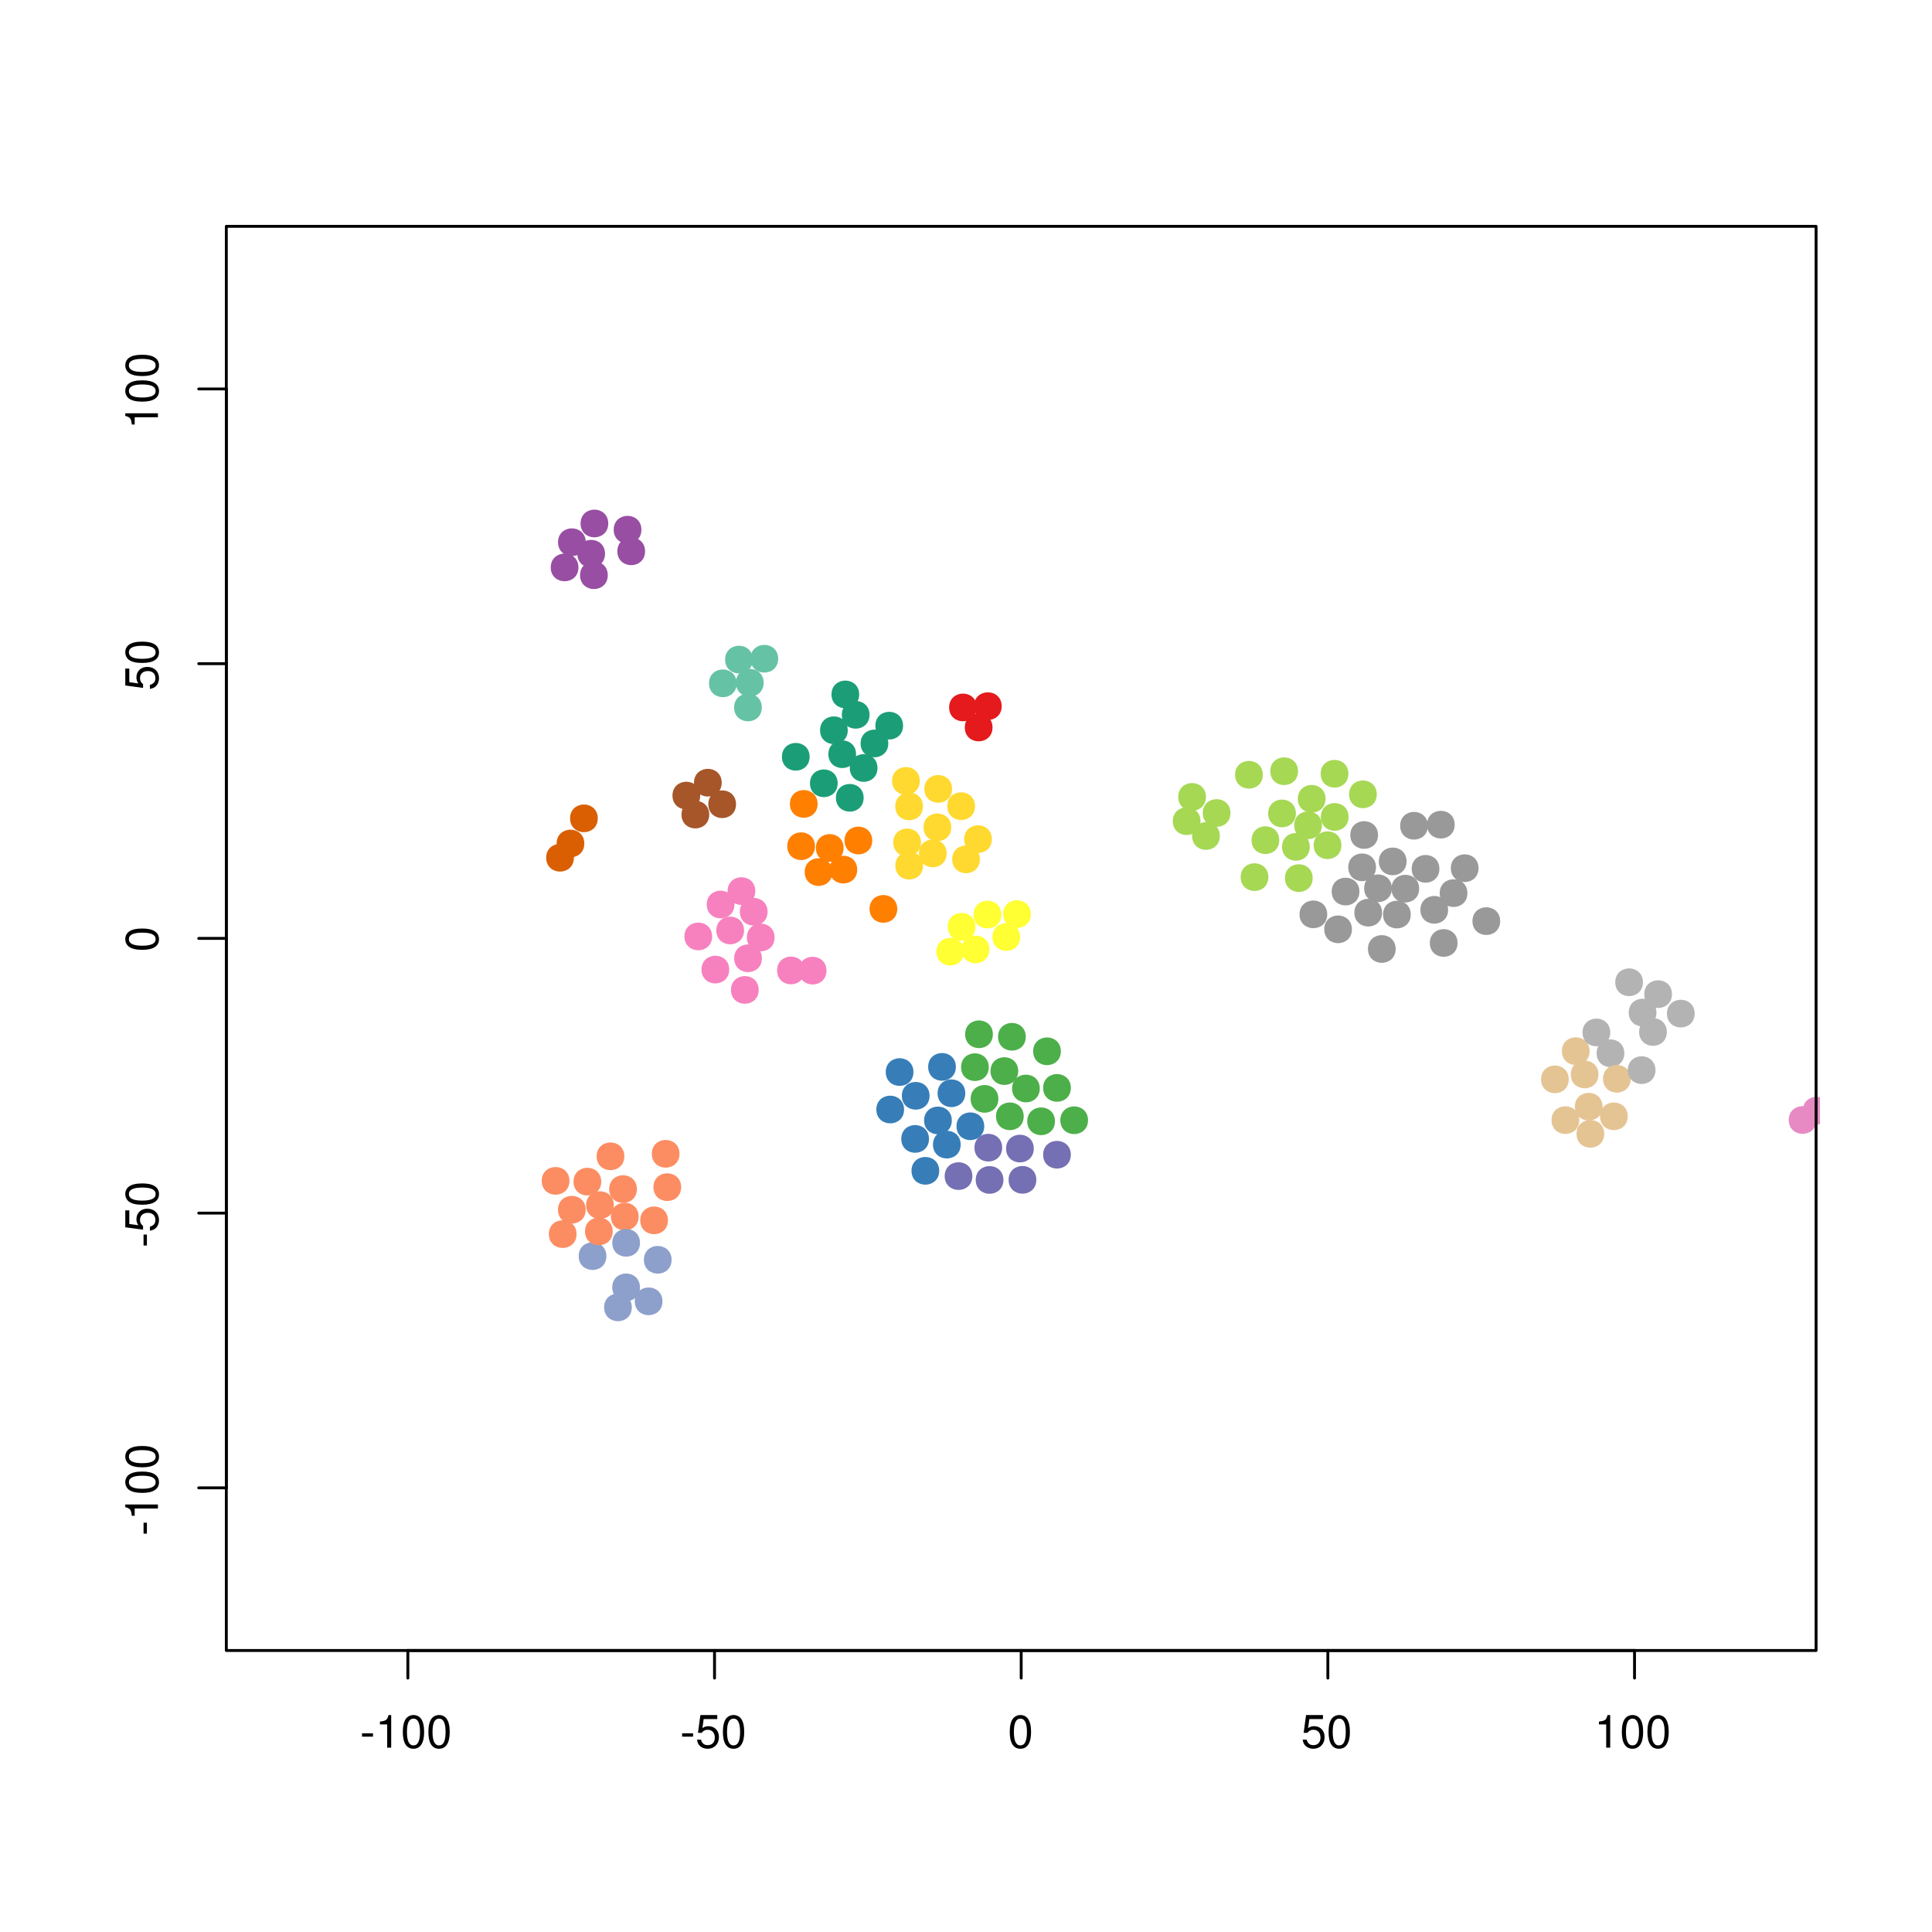 <?xml version="1.0" encoding="UTF-8"?>
<svg xmlns="http://www.w3.org/2000/svg" xmlns:xlink="http://www.w3.org/1999/xlink" width="504pt" height="504pt" viewBox="0 0 504 504" version="1.1">
<defs>
<g>
<symbol overflow="visible" id="glyph0-0">
<path style="stroke:none;" d=""/>
</symbol>
<symbol overflow="visible" id="glyph0-1">
<path style="stroke:none;" d="M 3.406 -3.75 L 0.547 -3.75 L 0.547 -2.875 L 3.406 -2.875 L 3.406 -3.75 Z M 3.406 -3.75 "/>
</symbol>
<symbol overflow="visible" id="glyph0-2">
<path style="stroke:none;" d="M 3.109 -6.062 L 3.109 0 L 4.156 0 L 4.156 -8.516 L 3.469 -8.516 C 3.094 -7.203 2.859 -7.016 1.219 -6.812 L 1.219 -6.062 L 3.109 -6.062 Z M 3.109 -6.062 "/>
</symbol>
<symbol overflow="visible" id="glyph0-3">
<path style="stroke:none;" d="M 3.297 -8.516 C 2.516 -8.516 1.781 -8.156 1.344 -7.578 C 0.797 -6.828 0.516 -5.688 0.516 -4.109 C 0.516 -1.25 1.469 0.281 3.297 0.281 C 5.094 0.281 6.078 -1.25 6.078 -4.047 C 6.078 -5.703 5.812 -6.797 5.25 -7.578 C 4.812 -8.172 4.109 -8.516 3.297 -8.516 Z M 3.297 -7.578 C 4.438 -7.578 5 -6.422 5 -4.141 C 5 -1.734 4.453 -0.594 3.281 -0.594 C 2.156 -0.594 1.594 -1.781 1.594 -4.109 C 1.594 -6.438 2.156 -7.578 3.297 -7.578 Z M 3.297 -7.578 "/>
</symbol>
<symbol overflow="visible" id="glyph0-4">
<path style="stroke:none;" d="M 5.719 -8.516 L 1.312 -8.516 L 0.688 -3.875 L 1.656 -3.875 C 2.141 -4.469 2.562 -4.672 3.219 -4.672 C 4.359 -4.672 5.078 -3.891 5.078 -2.625 C 5.078 -1.406 4.375 -0.656 3.219 -0.656 C 2.297 -0.656 1.734 -1.125 1.469 -2.094 L 0.422 -2.094 C 0.562 -1.391 0.688 -1.062 0.938 -0.75 C 1.422 -0.094 2.281 0.281 3.234 0.281 C 4.953 0.281 6.156 -0.969 6.156 -2.766 C 6.156 -4.453 5.047 -5.609 3.406 -5.609 C 2.812 -5.609 2.328 -5.453 1.844 -5.094 L 2.172 -7.469 L 5.719 -7.469 L 5.719 -8.516 Z M 5.719 -8.516 "/>
</symbol>
<symbol overflow="visible" id="glyph1-0">
<path style="stroke:none;" d=""/>
</symbol>
<symbol overflow="visible" id="glyph1-1">
<path style="stroke:none;" d="M -3.75 -3.406 L -3.75 -0.547 L -2.875 -0.547 L -2.875 -3.406 L -3.75 -3.406 Z M -3.75 -3.406 "/>
</symbol>
<symbol overflow="visible" id="glyph1-2">
<path style="stroke:none;" d="M -6.062 -3.109 L 0 -3.109 L 0 -4.156 L -8.516 -4.156 L -8.516 -3.469 C -7.203 -3.094 -7.016 -2.859 -6.812 -1.219 L -6.062 -1.219 L -6.062 -3.109 Z M -6.062 -3.109 "/>
</symbol>
<symbol overflow="visible" id="glyph1-3">
<path style="stroke:none;" d="M -8.516 -3.297 C -8.516 -2.516 -8.156 -1.781 -7.578 -1.344 C -6.828 -0.797 -5.688 -0.516 -4.109 -0.516 C -1.25 -0.516 0.281 -1.469 0.281 -3.297 C 0.281 -5.094 -1.25 -6.078 -4.047 -6.078 C -5.703 -6.078 -6.797 -5.812 -7.578 -5.25 C -8.172 -4.812 -8.516 -4.109 -8.516 -3.297 Z M -7.578 -3.297 C -7.578 -4.438 -6.422 -5 -4.141 -5 C -1.734 -5 -0.594 -4.453 -0.594 -3.281 C -0.594 -2.156 -1.781 -1.594 -4.109 -1.594 C -6.438 -1.594 -7.578 -2.156 -7.578 -3.297 Z M -7.578 -3.297 "/>
</symbol>
<symbol overflow="visible" id="glyph1-4">
<path style="stroke:none;" d="M -8.516 -5.719 L -8.516 -1.312 L -3.875 -0.688 L -3.875 -1.656 C -4.469 -2.141 -4.672 -2.562 -4.672 -3.219 C -4.672 -4.359 -3.891 -5.078 -2.625 -5.078 C -1.406 -5.078 -0.656 -4.375 -0.656 -3.219 C -0.656 -2.297 -1.125 -1.734 -2.094 -1.469 L -2.094 -0.422 C -1.391 -0.562 -1.062 -0.688 -0.75 -0.938 C -0.094 -1.422 0.281 -2.281 0.281 -3.234 C 0.281 -4.953 -0.969 -6.156 -2.766 -6.156 C -4.453 -6.156 -5.609 -5.047 -5.609 -3.406 C -5.609 -2.812 -5.453 -2.328 -5.094 -1.844 L -7.469 -2.172 L -7.469 -5.719 L -8.516 -5.719 Z M -8.516 -5.719 "/>
</symbol>
</g>
<clipPath id="clip1">
  <path d="M 59.039 59.039 L 474.758 59.039 L 474.758 431.559 L 59.039 431.559 Z M 59.039 59.039 "/>
</clipPath>
<clipPath id="clip2">
  <path d="M 0 0 L 505 0 L 505 505 L 0 505 Z M 0 0 "/>
</clipPath>
</defs>
<g id="surface0">
<rect x="0" y="0" width="504" height="504" style="fill:rgb(100%,100%,100%);fill-opacity:1;stroke:none;"/>
<g clip-path="url(#clip1)" clip-rule="nonzero">
<path style="fill-rule:nonzero;fill:rgb(59.608%,30.588%,63.922%);fill-opacity:1;stroke-width:0.75;stroke-linecap:round;stroke-linejoin:round;stroke:rgb(59.608%,30.588%,63.922%);stroke-opacity:1;stroke-miterlimit:10;" d="M 158.301 136.559 C 158.301 140.879 151.824 140.879 151.824 136.559 C 151.824 132.238 158.301 132.238 158.301 136.559 "/>
<path style="fill-rule:nonzero;fill:rgb(59.608%,30.588%,63.922%);fill-opacity:1;stroke-width:0.75;stroke-linecap:round;stroke-linejoin:round;stroke:rgb(59.608%,30.588%,63.922%);stroke-opacity:1;stroke-miterlimit:10;" d="M 166.949 138.184 C 166.949 142.504 160.469 142.504 160.469 138.184 C 160.469 133.863 166.949 133.863 166.949 138.184 "/>
<path style="fill-rule:nonzero;fill:rgb(59.608%,30.588%,63.922%);fill-opacity:1;stroke-width:0.75;stroke-linecap:round;stroke-linejoin:round;stroke:rgb(59.608%,30.588%,63.922%);stroke-opacity:1;stroke-miterlimit:10;" d="M 150.527 148.023 C 150.527 152.344 144.047 152.344 144.047 148.023 C 144.047 143.703 150.527 143.703 150.527 148.023 "/>
<path style="fill-rule:nonzero;fill:rgb(59.608%,30.588%,63.922%);fill-opacity:1;stroke-width:0.75;stroke-linecap:round;stroke-linejoin:round;stroke:rgb(59.608%,30.588%,63.922%);stroke-opacity:1;stroke-miterlimit:10;" d="M 158.176 150.055 C 158.176 154.375 151.695 154.375 151.695 150.055 C 151.695 145.734 158.176 145.734 158.176 150.055 "/>
<path style="fill-rule:nonzero;fill:rgb(59.608%,30.588%,63.922%);fill-opacity:1;stroke-width:0.75;stroke-linecap:round;stroke-linejoin:round;stroke:rgb(59.608%,30.588%,63.922%);stroke-opacity:1;stroke-miterlimit:10;" d="M 152.43 141.449 C 152.43 145.77 145.949 145.77 145.949 141.449 C 145.949 137.129 152.43 137.129 152.43 141.449 "/>
<path style="fill-rule:nonzero;fill:rgb(59.608%,30.588%,63.922%);fill-opacity:1;stroke-width:0.75;stroke-linecap:round;stroke-linejoin:round;stroke:rgb(59.608%,30.588%,63.922%);stroke-opacity:1;stroke-miterlimit:10;" d="M 157.457 144.449 C 157.457 148.77 150.977 148.77 150.977 144.449 C 150.977 140.129 157.457 140.129 157.457 144.449 "/>
<path style="fill-rule:nonzero;fill:rgb(59.608%,30.588%,63.922%);fill-opacity:1;stroke-width:0.75;stroke-linecap:round;stroke-linejoin:round;stroke:rgb(59.608%,30.588%,63.922%);stroke-opacity:1;stroke-miterlimit:10;" d="M 167.902 143.82 C 167.902 148.141 161.422 148.141 161.422 143.82 C 161.422 139.5 167.902 139.5 167.902 143.82 "/>
<path style="fill-rule:nonzero;fill:rgb(98.824%,55.294%,38.431%);fill-opacity:1;stroke-width:0.75;stroke-linecap:round;stroke-linejoin:round;stroke:rgb(98.824%,55.294%,38.431%);stroke-opacity:1;stroke-miterlimit:10;" d="M 156.465 308.254 C 156.465 312.574 149.984 312.574 149.984 308.254 C 149.984 303.934 156.465 303.934 156.465 308.254 "/>
<path style="fill-rule:nonzero;fill:rgb(98.824%,55.294%,38.431%);fill-opacity:1;stroke-width:0.75;stroke-linecap:round;stroke-linejoin:round;stroke:rgb(98.824%,55.294%,38.431%);stroke-opacity:1;stroke-miterlimit:10;" d="M 162.496 301.648 C 162.496 305.969 156.016 305.969 156.016 301.648 C 156.016 297.328 162.496 297.328 162.496 301.648 "/>
<path style="fill-rule:nonzero;fill:rgb(55.294%,62.745%,79.608%);fill-opacity:1;stroke-width:0.75;stroke-linecap:round;stroke-linejoin:round;stroke:rgb(55.294%,62.745%,79.608%);stroke-opacity:1;stroke-miterlimit:10;" d="M 157.816 327.688 C 157.816 332.008 151.336 332.008 151.336 327.688 C 151.336 323.367 157.816 323.367 157.816 327.688 "/>
<path style="fill-rule:nonzero;fill:rgb(98.824%,55.294%,38.431%);fill-opacity:1;stroke-width:0.75;stroke-linecap:round;stroke-linejoin:round;stroke:rgb(98.824%,55.294%,38.431%);stroke-opacity:1;stroke-miterlimit:10;" d="M 159.754 314.387 C 159.754 318.707 153.273 318.707 153.273 314.387 C 153.273 310.066 159.754 310.066 159.754 314.387 "/>
<path style="fill-rule:nonzero;fill:rgb(98.824%,55.294%,38.431%);fill-opacity:1;stroke-width:0.75;stroke-linecap:round;stroke-linejoin:round;stroke:rgb(98.824%,55.294%,38.431%);stroke-opacity:1;stroke-miterlimit:10;" d="M 165.773 310.199 C 165.773 314.516 159.293 314.516 159.293 310.199 C 159.293 305.879 165.773 305.879 165.773 310.199 "/>
<path style="fill-rule:nonzero;fill:rgb(55.294%,62.745%,79.608%);fill-opacity:1;stroke-width:0.75;stroke-linecap:round;stroke-linejoin:round;stroke:rgb(55.294%,62.745%,79.608%);stroke-opacity:1;stroke-miterlimit:10;" d="M 172.441 339.477 C 172.441 343.797 165.961 343.797 165.961 339.477 C 165.961 335.156 172.441 335.156 172.441 339.477 "/>
<path style="fill-rule:nonzero;fill:rgb(98.824%,55.294%,38.431%);fill-opacity:1;stroke-width:0.75;stroke-linecap:round;stroke-linejoin:round;stroke:rgb(98.824%,55.294%,38.431%);stroke-opacity:1;stroke-miterlimit:10;" d="M 177.312 309.691 C 177.312 314.012 170.832 314.012 170.832 309.691 C 170.832 305.371 177.312 305.371 177.312 309.691 "/>
<path style="fill-rule:nonzero;fill:rgb(98.824%,55.294%,38.431%);fill-opacity:1;stroke-width:0.75;stroke-linecap:round;stroke-linejoin:round;stroke:rgb(98.824%,55.294%,38.431%);stroke-opacity:1;stroke-miterlimit:10;" d="M 150.031 321.941 C 150.031 326.262 143.551 326.262 143.551 321.941 C 143.551 317.621 150.031 317.621 150.031 321.941 "/>
<path style="fill-rule:nonzero;fill:rgb(55.294%,62.745%,79.608%);fill-opacity:1;stroke-width:0.75;stroke-linecap:round;stroke-linejoin:round;stroke:rgb(55.294%,62.745%,79.608%);stroke-opacity:1;stroke-miterlimit:10;" d="M 166.57 335.832 C 166.57 340.152 160.09 340.152 160.09 335.832 C 160.09 331.512 166.57 331.512 166.57 335.832 "/>
<path style="fill-rule:nonzero;fill:rgb(98.824%,55.294%,38.431%);fill-opacity:1;stroke-width:0.75;stroke-linecap:round;stroke-linejoin:round;stroke:rgb(98.824%,55.294%,38.431%);stroke-opacity:1;stroke-miterlimit:10;" d="M 166.223 317.367 C 166.223 321.688 159.742 321.688 159.742 317.367 C 159.742 313.047 166.223 313.047 166.223 317.367 "/>
<path style="fill-rule:nonzero;fill:rgb(55.294%,62.745%,79.608%);fill-opacity:1;stroke-width:0.75;stroke-linecap:round;stroke-linejoin:round;stroke:rgb(55.294%,62.745%,79.608%);stroke-opacity:1;stroke-miterlimit:10;" d="M 174.828 328.645 C 174.828 332.965 168.348 332.965 168.348 328.645 C 168.348 324.324 174.828 324.324 174.828 328.645 "/>
<path style="fill-rule:nonzero;fill:rgb(98.824%,55.294%,38.431%);fill-opacity:1;stroke-width:0.75;stroke-linecap:round;stroke-linejoin:round;stroke:rgb(98.824%,55.294%,38.431%);stroke-opacity:1;stroke-miterlimit:10;" d="M 159.461 321.23 C 159.461 325.551 152.984 325.551 152.984 321.23 C 152.984 316.91 159.461 316.91 159.461 321.23 "/>
<path style="fill-rule:nonzero;fill:rgb(98.824%,55.294%,38.431%);fill-opacity:1;stroke-width:0.75;stroke-linecap:round;stroke-linejoin:round;stroke:rgb(98.824%,55.294%,38.431%);stroke-opacity:1;stroke-miterlimit:10;" d="M 152.414 315.582 C 152.414 319.902 145.934 319.902 145.934 315.582 C 145.934 311.262 152.414 311.262 152.414 315.582 "/>
<path style="fill-rule:nonzero;fill:rgb(98.824%,55.294%,38.431%);fill-opacity:1;stroke-width:0.75;stroke-linecap:round;stroke-linejoin:round;stroke:rgb(98.824%,55.294%,38.431%);stroke-opacity:1;stroke-miterlimit:10;" d="M 148.176 308.051 C 148.176 312.371 141.695 312.371 141.695 308.051 C 141.695 303.734 148.176 303.734 148.176 308.051 "/>
<path style="fill-rule:nonzero;fill:rgb(98.824%,55.294%,38.431%);fill-opacity:1;stroke-width:0.75;stroke-linecap:round;stroke-linejoin:round;stroke:rgb(98.824%,55.294%,38.431%);stroke-opacity:1;stroke-miterlimit:10;" d="M 176.891 300.992 C 176.891 305.312 170.414 305.312 170.414 300.992 C 170.414 296.672 176.891 296.672 176.891 300.992 "/>
<path style="fill-rule:nonzero;fill:rgb(98.824%,55.294%,38.431%);fill-opacity:1;stroke-width:0.75;stroke-linecap:round;stroke-linejoin:round;stroke:rgb(98.824%,55.294%,38.431%);stroke-opacity:1;stroke-miterlimit:10;" d="M 173.871 318.352 C 173.871 322.672 167.391 322.672 167.391 318.352 C 167.391 314.031 173.871 314.031 173.871 318.352 "/>
<path style="fill-rule:nonzero;fill:rgb(55.294%,62.745%,79.608%);fill-opacity:1;stroke-width:0.75;stroke-linecap:round;stroke-linejoin:round;stroke:rgb(55.294%,62.745%,79.608%);stroke-opacity:1;stroke-miterlimit:10;" d="M 164.445 341.051 C 164.445 345.371 157.965 345.371 157.965 341.051 C 157.965 336.73 164.445 336.73 164.445 341.051 "/>
<path style="fill-rule:nonzero;fill:rgb(100%,49.804%,0%);fill-opacity:1;stroke-width:0.75;stroke-linecap:round;stroke-linejoin:round;stroke:rgb(100%,49.804%,0%);stroke-opacity:1;stroke-miterlimit:10;" d="M 233.691 237.105 C 233.691 241.426 227.211 241.426 227.211 237.105 C 227.211 232.785 233.691 232.785 233.691 237.105 "/>
<path style="fill-rule:nonzero;fill:rgb(55.294%,62.745%,79.608%);fill-opacity:1;stroke-width:0.75;stroke-linecap:round;stroke-linejoin:round;stroke:rgb(55.294%,62.745%,79.608%);stroke-opacity:1;stroke-miterlimit:10;" d="M 166.582 324.211 C 166.582 328.531 160.102 328.531 160.102 324.211 C 160.102 319.891 166.582 319.891 166.582 324.211 "/>
<path style="fill-rule:nonzero;fill:rgb(85.098%,37.255%,0.784%);fill-opacity:1;stroke-width:0.75;stroke-linecap:round;stroke-linejoin:round;stroke:rgb(85.098%,37.255%,0.784%);stroke-opacity:1;stroke-miterlimit:10;" d="M 152.055 220.051 C 152.055 224.371 145.574 224.371 145.574 220.051 C 145.574 215.73 152.055 215.73 152.055 220.051 "/>
<path style="fill-rule:nonzero;fill:rgb(85.098%,37.255%,0.784%);fill-opacity:1;stroke-width:0.75;stroke-linecap:round;stroke-linejoin:round;stroke:rgb(85.098%,37.255%,0.784%);stroke-opacity:1;stroke-miterlimit:10;" d="M 149.336 223.758 C 149.336 228.078 142.855 228.078 142.855 223.758 C 142.855 219.438 149.336 219.438 149.336 223.758 "/>
<path style="fill-rule:nonzero;fill:rgb(65.098%,33.725%,15.686%);fill-opacity:1;stroke-width:0.75;stroke-linecap:round;stroke-linejoin:round;stroke:rgb(65.098%,33.725%,15.686%);stroke-opacity:1;stroke-miterlimit:10;" d="M 191.633 209.801 C 191.633 214.121 185.152 214.121 185.152 209.801 C 185.152 205.48 191.633 205.48 191.633 209.801 "/>
<path style="fill-rule:nonzero;fill:rgb(65.098%,33.725%,15.686%);fill-opacity:1;stroke-width:0.75;stroke-linecap:round;stroke-linejoin:round;stroke:rgb(65.098%,33.725%,15.686%);stroke-opacity:1;stroke-miterlimit:10;" d="M 182.281 207.543 C 182.281 211.863 175.801 211.863 175.801 207.543 C 175.801 203.223 182.281 203.223 182.281 207.543 "/>
<path style="fill-rule:nonzero;fill:rgb(96.863%,50.588%,74.902%);fill-opacity:1;stroke-width:0.75;stroke-linecap:round;stroke-linejoin:round;stroke:rgb(96.863%,50.588%,74.902%);stroke-opacity:1;stroke-miterlimit:10;" d="M 198.383 249.984 C 198.383 254.305 191.902 254.305 191.902 249.984 C 191.902 245.664 198.383 245.664 198.383 249.984 "/>
<path style="fill-rule:nonzero;fill:rgb(89.412%,10.196%,10.98%);fill-opacity:1;stroke-width:0.75;stroke-linecap:round;stroke-linejoin:round;stroke:rgb(89.412%,10.196%,10.98%);stroke-opacity:1;stroke-miterlimit:10;" d="M 258.543 189.777 C 258.543 194.098 252.062 194.098 252.062 189.777 C 252.062 185.457 258.543 185.457 258.543 189.777 "/>
<path style="fill-rule:nonzero;fill:rgb(96.863%,50.588%,74.902%);fill-opacity:1;stroke-width:0.75;stroke-linecap:round;stroke-linejoin:round;stroke:rgb(96.863%,50.588%,74.902%);stroke-opacity:1;stroke-miterlimit:10;" d="M 189.852 252.938 C 189.852 257.258 183.371 257.258 183.371 252.938 C 183.371 248.617 189.852 248.617 189.852 252.938 "/>
<path style="fill-rule:nonzero;fill:rgb(96.863%,50.588%,74.902%);fill-opacity:1;stroke-width:0.75;stroke-linecap:round;stroke-linejoin:round;stroke:rgb(96.863%,50.588%,74.902%);stroke-opacity:1;stroke-miterlimit:10;" d="M 199.859 237.852 C 199.859 242.172 193.379 242.172 193.379 237.852 C 193.379 233.531 199.859 233.531 199.859 237.852 "/>
<path style="fill-rule:nonzero;fill:rgb(96.863%,50.588%,74.902%);fill-opacity:1;stroke-width:0.75;stroke-linecap:round;stroke-linejoin:round;stroke:rgb(96.863%,50.588%,74.902%);stroke-opacity:1;stroke-miterlimit:10;" d="M 215.227 253.207 C 215.227 257.527 208.746 257.527 208.746 253.207 C 208.746 248.887 215.227 248.887 215.227 253.207 "/>
<path style="fill-rule:nonzero;fill:rgb(96.863%,50.588%,74.902%);fill-opacity:1;stroke-width:0.75;stroke-linecap:round;stroke-linejoin:round;stroke:rgb(96.863%,50.588%,74.902%);stroke-opacity:1;stroke-miterlimit:10;" d="M 197.543 258.238 C 197.543 262.559 191.062 262.559 191.062 258.238 C 191.062 253.922 197.543 253.922 197.543 258.238 "/>
<path style="fill-rule:nonzero;fill:rgb(96.863%,50.588%,74.902%);fill-opacity:1;stroke-width:0.75;stroke-linecap:round;stroke-linejoin:round;stroke:rgb(96.863%,50.588%,74.902%);stroke-opacity:1;stroke-miterlimit:10;" d="M 196.66 232.457 C 196.66 236.777 190.18 236.777 190.18 232.457 C 190.18 228.137 196.66 228.137 196.66 232.457 "/>
<path style="fill-rule:nonzero;fill:rgb(96.863%,50.588%,74.902%);fill-opacity:1;stroke-width:0.75;stroke-linecap:round;stroke-linejoin:round;stroke:rgb(96.863%,50.588%,74.902%);stroke-opacity:1;stroke-miterlimit:10;" d="M 185.398 244.285 C 185.398 248.605 178.918 248.605 178.918 244.285 C 178.918 239.965 185.398 239.965 185.398 244.285 "/>
<path style="fill-rule:nonzero;fill:rgb(65.098%,33.725%,15.686%);fill-opacity:1;stroke-width:0.75;stroke-linecap:round;stroke-linejoin:round;stroke:rgb(65.098%,33.725%,15.686%);stroke-opacity:1;stroke-miterlimit:10;" d="M 184.637 212.496 C 184.637 216.816 178.156 216.816 178.156 212.496 C 178.156 208.176 184.637 208.176 184.637 212.496 "/>
<path style="fill-rule:nonzero;fill:rgb(89.412%,10.196%,10.98%);fill-opacity:1;stroke-width:0.75;stroke-linecap:round;stroke-linejoin:round;stroke:rgb(89.412%,10.196%,10.98%);stroke-opacity:1;stroke-miterlimit:10;" d="M 254.449 184.551 C 254.449 188.871 247.973 188.871 247.973 184.551 C 247.973 180.23 254.449 180.23 254.449 184.551 "/>
<path style="fill-rule:nonzero;fill:rgb(10.588%,61.961%,46.667%);fill-opacity:1;stroke-width:0.75;stroke-linecap:round;stroke-linejoin:round;stroke:rgb(10.588%,61.961%,46.667%);stroke-opacity:1;stroke-miterlimit:10;" d="M 210.832 197.422 C 210.832 201.742 204.352 201.742 204.352 197.422 C 204.352 193.102 210.832 193.102 210.832 197.422 "/>
<path style="fill-rule:nonzero;fill:rgb(65.098%,33.725%,15.686%);fill-opacity:1;stroke-width:0.75;stroke-linecap:round;stroke-linejoin:round;stroke:rgb(65.098%,33.725%,15.686%);stroke-opacity:1;stroke-miterlimit:10;" d="M 187.898 204.18 C 187.898 208.5 181.418 208.5 181.418 204.18 C 181.418 199.859 187.898 199.859 187.898 204.18 "/>
<path style="fill-rule:nonzero;fill:rgb(96.863%,50.588%,74.902%);fill-opacity:1;stroke-width:0.75;stroke-linecap:round;stroke-linejoin:round;stroke:rgb(96.863%,50.588%,74.902%);stroke-opacity:1;stroke-miterlimit:10;" d="M 201.688 244.559 C 201.688 248.879 195.211 248.879 195.211 244.559 C 195.211 240.238 201.688 240.238 201.688 244.559 "/>
<path style="fill-rule:nonzero;fill:rgb(96.863%,50.588%,74.902%);fill-opacity:1;stroke-width:0.75;stroke-linecap:round;stroke-linejoin:round;stroke:rgb(96.863%,50.588%,74.902%);stroke-opacity:1;stroke-miterlimit:10;" d="M 193.723 242.73 C 193.723 247.051 187.242 247.051 187.242 242.73 C 187.242 238.41 193.723 238.41 193.723 242.73 "/>
<path style="fill-rule:nonzero;fill:rgb(89.412%,10.196%,10.98%);fill-opacity:1;stroke-width:0.75;stroke-linecap:round;stroke-linejoin:round;stroke:rgb(89.412%,10.196%,10.98%);stroke-opacity:1;stroke-miterlimit:10;" d="M 260.938 184.219 C 260.938 188.539 254.457 188.539 254.457 184.219 C 254.457 179.898 260.938 179.898 260.938 184.219 "/>
<path style="fill-rule:nonzero;fill:rgb(96.863%,50.588%,74.902%);fill-opacity:1;stroke-width:0.75;stroke-linecap:round;stroke-linejoin:round;stroke:rgb(96.863%,50.588%,74.902%);stroke-opacity:1;stroke-miterlimit:10;" d="M 209.574 253.16 C 209.574 257.48 203.094 257.48 203.094 253.16 C 203.094 248.84 209.574 248.84 209.574 253.16 "/>
<path style="fill-rule:nonzero;fill:rgb(96.863%,50.588%,74.902%);fill-opacity:1;stroke-width:0.75;stroke-linecap:round;stroke-linejoin:round;stroke:rgb(96.863%,50.588%,74.902%);stroke-opacity:1;stroke-miterlimit:10;" d="M 191.223 235.957 C 191.223 240.277 184.742 240.277 184.742 235.957 C 184.742 231.637 191.223 231.637 191.223 235.957 "/>
<path style="fill-rule:nonzero;fill:rgb(100%,49.804%,0%);fill-opacity:1;stroke-width:0.75;stroke-linecap:round;stroke-linejoin:round;stroke:rgb(100%,49.804%,0%);stroke-opacity:1;stroke-miterlimit:10;" d="M 227.164 219.262 C 227.164 223.582 220.684 223.582 220.684 219.262 C 220.684 214.941 227.164 214.941 227.164 219.262 "/>
<path style="fill-rule:nonzero;fill:rgb(100%,49.804%,0%);fill-opacity:1;stroke-width:0.75;stroke-linecap:round;stroke-linejoin:round;stroke:rgb(100%,49.804%,0%);stroke-opacity:1;stroke-miterlimit:10;" d="M 223.242 226.855 C 223.242 231.176 216.762 231.176 216.762 226.855 C 216.762 222.535 223.242 222.535 223.242 226.855 "/>
<path style="fill-rule:nonzero;fill:rgb(100%,49.804%,0%);fill-opacity:1;stroke-width:0.75;stroke-linecap:round;stroke-linejoin:round;stroke:rgb(100%,49.804%,0%);stroke-opacity:1;stroke-miterlimit:10;" d="M 212.914 209.715 C 212.914 214.035 206.434 214.035 206.434 209.715 C 206.434 205.395 212.914 205.395 212.914 209.715 "/>
<path style="fill-rule:nonzero;fill:rgb(10.588%,61.961%,46.667%);fill-opacity:1;stroke-width:0.75;stroke-linecap:round;stroke-linejoin:round;stroke:rgb(10.588%,61.961%,46.667%);stroke-opacity:1;stroke-miterlimit:10;" d="M 218.148 204.336 C 218.148 208.656 211.668 208.656 211.668 204.336 C 211.668 200.016 218.148 200.016 218.148 204.336 "/>
<path style="fill-rule:nonzero;fill:rgb(100%,49.804%,0%);fill-opacity:1;stroke-width:0.75;stroke-linecap:round;stroke-linejoin:round;stroke:rgb(100%,49.804%,0%);stroke-opacity:1;stroke-miterlimit:10;" d="M 216.773 227.496 C 216.773 231.816 210.293 231.816 210.293 227.496 C 210.293 223.176 216.773 223.176 216.773 227.496 "/>
<path style="fill-rule:nonzero;fill:rgb(100%,49.804%,0%);fill-opacity:1;stroke-width:0.75;stroke-linecap:round;stroke-linejoin:round;stroke:rgb(100%,49.804%,0%);stroke-opacity:1;stroke-miterlimit:10;" d="M 219.691 221.203 C 219.691 225.523 213.211 225.523 213.211 221.203 C 213.211 216.887 219.691 216.887 219.691 221.203 "/>
<path style="fill-rule:nonzero;fill:rgb(10.588%,61.961%,46.667%);fill-opacity:1;stroke-width:0.75;stroke-linecap:round;stroke-linejoin:round;stroke:rgb(10.588%,61.961%,46.667%);stroke-opacity:1;stroke-miterlimit:10;" d="M 224.922 208.125 C 224.922 212.441 218.441 212.441 218.441 208.125 C 218.441 203.805 224.922 203.805 224.922 208.125 "/>
<path style="fill-rule:nonzero;fill:rgb(100%,49.804%,0%);fill-opacity:1;stroke-width:0.75;stroke-linecap:round;stroke-linejoin:round;stroke:rgb(100%,49.804%,0%);stroke-opacity:1;stroke-miterlimit:10;" d="M 212.227 220.75 C 212.227 225.07 205.746 225.07 205.746 220.75 C 205.746 216.43 212.227 216.43 212.227 220.75 "/>
<path style="fill-rule:nonzero;fill:rgb(89.804%,76.863%,58.039%);fill-opacity:1;stroke-width:0.75;stroke-linecap:round;stroke-linejoin:round;stroke:rgb(89.804%,76.863%,58.039%);stroke-opacity:1;stroke-miterlimit:10;" d="M 416.617 280.289 C 416.617 284.609 410.141 284.609 410.141 280.289 C 410.141 275.969 416.617 275.969 416.617 280.289 "/>
<path style="fill-rule:nonzero;fill:rgb(70.196%,70.196%,70.196%);fill-opacity:1;stroke-width:0.75;stroke-linecap:round;stroke-linejoin:round;stroke:rgb(70.196%,70.196%,70.196%);stroke-opacity:1;stroke-miterlimit:10;" d="M 423.363 274.762 C 423.363 279.082 416.883 279.082 416.883 274.762 C 416.883 270.441 423.363 270.441 423.363 274.762 "/>
<path style="fill-rule:nonzero;fill:rgb(89.804%,76.863%,58.039%);fill-opacity:1;stroke-width:0.75;stroke-linecap:round;stroke-linejoin:round;stroke:rgb(89.804%,76.863%,58.039%);stroke-opacity:1;stroke-miterlimit:10;" d="M 425.031 281.426 C 425.031 285.746 418.551 285.746 418.551 281.426 C 418.551 277.105 425.031 277.105 425.031 281.426 "/>
<path style="fill-rule:nonzero;fill:rgb(70.196%,70.196%,70.196%);fill-opacity:1;stroke-width:0.75;stroke-linecap:round;stroke-linejoin:round;stroke:rgb(70.196%,70.196%,70.196%);stroke-opacity:1;stroke-miterlimit:10;" d="M 435.793 259.34 C 435.793 263.66 429.312 263.66 429.312 259.34 C 429.312 255.02 435.793 255.02 435.793 259.34 "/>
<path style="fill-rule:nonzero;fill:rgb(89.804%,76.863%,58.039%);fill-opacity:1;stroke-width:0.75;stroke-linecap:round;stroke-linejoin:round;stroke:rgb(89.804%,76.863%,58.039%);stroke-opacity:1;stroke-miterlimit:10;" d="M 424.254 291.215 C 424.254 295.535 417.773 295.535 417.773 291.215 C 417.773 286.895 424.254 286.895 424.254 291.215 "/>
<path style="fill-rule:nonzero;fill:rgb(89.804%,76.863%,58.039%);fill-opacity:1;stroke-width:0.75;stroke-linecap:round;stroke-linejoin:round;stroke:rgb(89.804%,76.863%,58.039%);stroke-opacity:1;stroke-miterlimit:10;" d="M 408.867 281.57 C 408.867 285.887 402.387 285.887 402.387 281.57 C 402.387 277.25 408.867 277.25 408.867 281.57 "/>
<path style="fill-rule:nonzero;fill:rgb(89.804%,76.863%,58.039%);fill-opacity:1;stroke-width:0.75;stroke-linecap:round;stroke-linejoin:round;stroke:rgb(89.804%,76.863%,58.039%);stroke-opacity:1;stroke-miterlimit:10;" d="M 411.598 292.207 C 411.598 296.527 405.121 296.527 405.121 292.207 C 405.121 287.887 411.598 287.887 411.598 292.207 "/>
<path style="fill-rule:nonzero;fill:rgb(70.196%,70.196%,70.196%);fill-opacity:1;stroke-width:0.75;stroke-linecap:round;stroke-linejoin:round;stroke:rgb(70.196%,70.196%,70.196%);stroke-opacity:1;stroke-miterlimit:10;" d="M 431.488 279.164 C 431.488 283.484 425.008 283.484 425.008 279.164 C 425.008 274.844 431.488 274.844 431.488 279.164 "/>
<path style="fill-rule:nonzero;fill:rgb(89.804%,76.863%,58.039%);fill-opacity:1;stroke-width:0.75;stroke-linecap:round;stroke-linejoin:round;stroke:rgb(89.804%,76.863%,58.039%);stroke-opacity:1;stroke-miterlimit:10;" d="M 414.305 274.211 C 414.305 278.531 407.824 278.531 407.824 274.211 C 407.824 269.891 414.305 269.891 414.305 274.211 "/>
<path style="fill-rule:nonzero;fill:rgb(70.196%,70.196%,70.196%);fill-opacity:1;stroke-width:0.75;stroke-linecap:round;stroke-linejoin:round;stroke:rgb(70.196%,70.196%,70.196%);stroke-opacity:1;stroke-miterlimit:10;" d="M 428.223 256.238 C 428.223 260.559 421.742 260.559 421.742 256.238 C 421.742 251.918 428.223 251.918 428.223 256.238 "/>
<path style="fill-rule:nonzero;fill:rgb(89.804%,76.863%,58.039%);fill-opacity:1;stroke-width:0.75;stroke-linecap:round;stroke-linejoin:round;stroke:rgb(89.804%,76.863%,58.039%);stroke-opacity:1;stroke-miterlimit:10;" d="M 418.121 295.785 C 418.121 300.105 411.641 300.105 411.641 295.785 C 411.641 291.465 418.121 291.465 418.121 295.785 "/>
<path style="fill-rule:nonzero;fill:rgb(70.196%,70.196%,70.196%);fill-opacity:1;stroke-width:0.75;stroke-linecap:round;stroke-linejoin:round;stroke:rgb(70.196%,70.196%,70.196%);stroke-opacity:1;stroke-miterlimit:10;" d="M 419.688 269.332 C 419.688 273.652 413.207 273.652 413.207 269.332 C 413.207 265.012 419.688 265.012 419.688 269.332 "/>
<path style="fill-rule:nonzero;fill:rgb(70.196%,70.196%,70.196%);fill-opacity:1;stroke-width:0.75;stroke-linecap:round;stroke-linejoin:round;stroke:rgb(70.196%,70.196%,70.196%);stroke-opacity:1;stroke-miterlimit:10;" d="M 441.707 264.418 C 441.707 268.738 435.227 268.738 435.227 264.418 C 435.227 260.098 441.707 260.098 441.707 264.418 "/>
<path style="fill-rule:nonzero;fill:rgb(70.196%,70.196%,70.196%);fill-opacity:1;stroke-width:0.75;stroke-linecap:round;stroke-linejoin:round;stroke:rgb(70.196%,70.196%,70.196%);stroke-opacity:1;stroke-miterlimit:10;" d="M 434.453 269.211 C 434.453 273.531 427.973 273.531 427.973 269.211 C 427.973 264.891 434.453 264.891 434.453 269.211 "/>
<path style="fill-rule:nonzero;fill:rgb(70.196%,70.196%,70.196%);fill-opacity:1;stroke-width:0.75;stroke-linecap:round;stroke-linejoin:round;stroke:rgb(70.196%,70.196%,70.196%);stroke-opacity:1;stroke-miterlimit:10;" d="M 431.742 264.152 C 431.742 268.473 425.262 268.473 425.262 264.152 C 425.262 259.832 431.742 259.832 431.742 264.152 "/>
<path style="fill-rule:nonzero;fill:rgb(89.804%,76.863%,58.039%);fill-opacity:1;stroke-width:0.75;stroke-linecap:round;stroke-linejoin:round;stroke:rgb(89.804%,76.863%,58.039%);stroke-opacity:1;stroke-miterlimit:10;" d="M 417.691 288.703 C 417.691 293.023 411.211 293.023 411.211 288.703 C 411.211 284.383 417.691 284.383 417.691 288.703 "/>
<path style="fill-rule:nonzero;fill:rgb(65.098%,84.706%,32.941%);fill-opacity:1;stroke-width:0.75;stroke-linecap:round;stroke-linejoin:round;stroke:rgb(65.098%,84.706%,32.941%);stroke-opacity:1;stroke-miterlimit:10;" d="M 344.473 215.293 C 344.473 219.613 337.992 219.613 337.992 215.293 C 337.992 210.973 344.473 210.973 344.473 215.293 "/>
<path style="fill-rule:nonzero;fill:rgb(65.098%,84.706%,32.941%);fill-opacity:1;stroke-width:0.75;stroke-linecap:round;stroke-linejoin:round;stroke:rgb(65.098%,84.706%,32.941%);stroke-opacity:1;stroke-miterlimit:10;" d="M 329.051 202.113 C 329.051 206.434 322.57 206.434 322.57 202.113 C 322.57 197.793 329.051 197.793 329.051 202.113 "/>
<path style="fill-rule:nonzero;fill:rgb(65.098%,84.706%,32.941%);fill-opacity:1;stroke-width:0.75;stroke-linecap:round;stroke-linejoin:round;stroke:rgb(65.098%,84.706%,32.941%);stroke-opacity:1;stroke-miterlimit:10;" d="M 320.613 212.086 C 320.613 216.406 314.137 216.406 314.137 212.086 C 314.137 207.77 320.613 207.77 320.613 212.086 "/>
<path style="fill-rule:nonzero;fill:rgb(60%,60%,60%);fill-opacity:1;stroke-width:0.75;stroke-linecap:round;stroke-linejoin:round;stroke:rgb(60%,60%,60%);stroke-opacity:1;stroke-miterlimit:10;" d="M 354.254 232.582 C 354.254 236.902 347.773 236.902 347.773 232.582 C 347.773 228.262 354.254 228.262 354.254 232.582 "/>
<path style="fill-rule:nonzero;fill:rgb(60%,60%,60%);fill-opacity:1;stroke-width:0.75;stroke-linecap:round;stroke-linejoin:round;stroke:rgb(60%,60%,60%);stroke-opacity:1;stroke-miterlimit:10;" d="M 379.109 215.133 C 379.109 219.453 372.629 219.453 372.629 215.133 C 372.629 210.812 379.109 210.812 379.109 215.133 "/>
<path style="fill-rule:nonzero;fill:rgb(60%,60%,60%);fill-opacity:1;stroke-width:0.75;stroke-linecap:round;stroke-linejoin:round;stroke:rgb(60%,60%,60%);stroke-opacity:1;stroke-miterlimit:10;" d="M 382.43 232.992 C 382.43 237.312 375.949 237.312 375.949 232.992 C 375.949 228.672 382.43 228.672 382.43 232.992 "/>
<path style="fill-rule:nonzero;fill:rgb(65.098%,84.706%,32.941%);fill-opacity:1;stroke-width:0.75;stroke-linecap:round;stroke-linejoin:round;stroke:rgb(65.098%,84.706%,32.941%);stroke-opacity:1;stroke-miterlimit:10;" d="M 345.414 208.383 C 345.414 212.703 338.938 212.703 338.938 208.383 C 338.938 204.062 345.414 204.062 345.414 208.383 "/>
<path style="fill-rule:nonzero;fill:rgb(85.098%,37.255%,0.784%);fill-opacity:1;stroke-width:0.75;stroke-linecap:round;stroke-linejoin:round;stroke:rgb(85.098%,37.255%,0.784%);stroke-opacity:1;stroke-miterlimit:10;" d="M 155.566 213.48 C 155.566 217.797 149.09 217.797 149.09 213.48 C 149.09 209.16 155.566 209.16 155.566 213.48 "/>
<path style="fill-rule:nonzero;fill:rgb(60%,60%,60%);fill-opacity:1;stroke-width:0.75;stroke-linecap:round;stroke-linejoin:round;stroke:rgb(60%,60%,60%);stroke-opacity:1;stroke-miterlimit:10;" d="M 363.711 247.559 C 363.711 251.879 357.23 251.879 357.23 247.559 C 357.23 243.238 363.711 243.238 363.711 247.559 "/>
<path style="fill-rule:nonzero;fill:rgb(65.098%,84.706%,32.941%);fill-opacity:1;stroke-width:0.75;stroke-linecap:round;stroke-linejoin:round;stroke:rgb(65.098%,84.706%,32.941%);stroke-opacity:1;stroke-miterlimit:10;" d="M 317.844 218.09 C 317.844 222.41 311.363 222.41 311.363 218.09 C 311.363 213.77 317.844 213.77 317.844 218.09 "/>
<path style="fill-rule:nonzero;fill:rgb(60%,60%,60%);fill-opacity:1;stroke-width:0.75;stroke-linecap:round;stroke-linejoin:round;stroke:rgb(60%,60%,60%);stroke-opacity:1;stroke-miterlimit:10;" d="M 372.113 215.414 C 372.113 219.73 365.633 219.73 365.633 215.414 C 365.633 211.094 372.113 211.094 372.113 215.414 "/>
<path style="fill-rule:nonzero;fill:rgb(60%,60%,60%);fill-opacity:1;stroke-width:0.75;stroke-linecap:round;stroke-linejoin:round;stroke:rgb(60%,60%,60%);stroke-opacity:1;stroke-miterlimit:10;" d="M 375.125 226.652 C 375.125 230.973 368.645 230.973 368.645 226.652 C 368.645 222.332 375.125 222.332 375.125 226.652 "/>
<path style="fill-rule:nonzero;fill:rgb(60%,60%,60%);fill-opacity:1;stroke-width:0.75;stroke-linecap:round;stroke-linejoin:round;stroke:rgb(60%,60%,60%);stroke-opacity:1;stroke-miterlimit:10;" d="M 377.398 237.348 C 377.398 241.668 370.918 241.668 370.918 237.348 C 370.918 233.027 377.398 233.027 377.398 237.348 "/>
<path style="fill-rule:nonzero;fill:rgb(60%,60%,60%);fill-opacity:1;stroke-width:0.75;stroke-linecap:round;stroke-linejoin:round;stroke:rgb(60%,60%,60%);stroke-opacity:1;stroke-miterlimit:10;" d="M 345.855 238.527 C 345.855 242.844 339.379 242.844 339.379 238.527 C 339.379 234.207 345.855 234.207 345.855 238.527 "/>
<path style="fill-rule:nonzero;fill:rgb(60%,60%,60%);fill-opacity:1;stroke-width:0.75;stroke-linecap:round;stroke-linejoin:round;stroke:rgb(60%,60%,60%);stroke-opacity:1;stroke-miterlimit:10;" d="M 367.648 238.574 C 367.648 242.895 361.168 242.895 361.168 238.574 C 361.168 234.254 367.648 234.254 367.648 238.574 "/>
<path style="fill-rule:nonzero;fill:rgb(60%,60%,60%);fill-opacity:1;stroke-width:0.75;stroke-linecap:round;stroke-linejoin:round;stroke:rgb(60%,60%,60%);stroke-opacity:1;stroke-miterlimit:10;" d="M 359.105 217.832 C 359.105 222.148 352.625 222.148 352.625 217.832 C 352.625 213.512 359.105 213.512 359.105 217.832 "/>
<path style="fill-rule:nonzero;fill:rgb(65.098%,84.706%,32.941%);fill-opacity:1;stroke-width:0.75;stroke-linecap:round;stroke-linejoin:round;stroke:rgb(65.098%,84.706%,32.941%);stroke-opacity:1;stroke-miterlimit:10;" d="M 312.801 214.223 C 312.801 218.543 306.32 218.543 306.32 214.223 C 306.32 209.902 312.801 209.902 312.801 214.223 "/>
<path style="fill-rule:nonzero;fill:rgb(60%,60%,60%);fill-opacity:1;stroke-width:0.75;stroke-linecap:round;stroke-linejoin:round;stroke:rgb(60%,60%,60%);stroke-opacity:1;stroke-miterlimit:10;" d="M 366.555 224.711 C 366.555 229.031 360.074 229.031 360.074 224.711 C 360.074 220.391 366.555 220.391 366.555 224.711 "/>
<path style="fill-rule:nonzero;fill:rgb(65.098%,84.706%,32.941%);fill-opacity:1;stroke-width:0.75;stroke-linecap:round;stroke-linejoin:round;stroke:rgb(65.098%,84.706%,32.941%);stroke-opacity:1;stroke-miterlimit:10;" d="M 338.234 201.188 C 338.234 205.508 331.754 205.508 331.754 201.188 C 331.754 196.867 338.234 196.867 338.234 201.188 "/>
<path style="fill-rule:nonzero;fill:rgb(65.098%,84.706%,32.941%);fill-opacity:1;stroke-width:0.75;stroke-linecap:round;stroke-linejoin:round;stroke:rgb(65.098%,84.706%,32.941%);stroke-opacity:1;stroke-miterlimit:10;" d="M 351.379 201.848 C 351.379 206.168 344.898 206.168 344.898 201.848 C 344.898 197.527 351.379 197.527 351.379 201.848 "/>
<path style="fill-rule:nonzero;fill:rgb(60%,60%,60%);fill-opacity:1;stroke-width:0.75;stroke-linecap:round;stroke-linejoin:round;stroke:rgb(60%,60%,60%);stroke-opacity:1;stroke-miterlimit:10;" d="M 358.574 226.258 C 358.574 230.578 352.094 230.578 352.094 226.258 C 352.094 221.938 358.574 221.938 358.574 226.258 "/>
<path style="fill-rule:nonzero;fill:rgb(60%,60%,60%);fill-opacity:1;stroke-width:0.75;stroke-linecap:round;stroke-linejoin:round;stroke:rgb(60%,60%,60%);stroke-opacity:1;stroke-miterlimit:10;" d="M 385.332 226.484 C 385.332 230.805 378.852 230.805 378.852 226.484 C 378.852 222.164 385.332 222.164 385.332 226.484 "/>
<path style="fill-rule:nonzero;fill:rgb(65.098%,84.706%,32.941%);fill-opacity:1;stroke-width:0.75;stroke-linecap:round;stroke-linejoin:round;stroke:rgb(65.098%,84.706%,32.941%);stroke-opacity:1;stroke-miterlimit:10;" d="M 358.785 207.211 C 358.785 211.531 352.305 211.531 352.305 207.211 C 352.305 202.891 358.785 202.891 358.785 207.211 "/>
<path style="fill-rule:nonzero;fill:rgb(65.098%,84.706%,32.941%);fill-opacity:1;stroke-width:0.75;stroke-linecap:round;stroke-linejoin:round;stroke:rgb(65.098%,84.706%,32.941%);stroke-opacity:1;stroke-miterlimit:10;" d="M 351.422 213.105 C 351.422 217.426 344.941 217.426 344.941 213.105 C 344.941 208.785 351.422 208.785 351.422 213.105 "/>
<path style="fill-rule:nonzero;fill:rgb(65.098%,84.706%,32.941%);fill-opacity:1;stroke-width:0.75;stroke-linecap:round;stroke-linejoin:round;stroke:rgb(65.098%,84.706%,32.941%);stroke-opacity:1;stroke-miterlimit:10;" d="M 314.219 207.891 C 314.219 212.207 307.738 212.207 307.738 207.891 C 307.738 203.57 314.219 203.57 314.219 207.891 "/>
<path style="fill-rule:nonzero;fill:rgb(65.098%,84.706%,32.941%);fill-opacity:1;stroke-width:0.75;stroke-linecap:round;stroke-linejoin:round;stroke:rgb(65.098%,84.706%,32.941%);stroke-opacity:1;stroke-miterlimit:10;" d="M 342.059 229.07 C 342.059 233.391 335.578 233.391 335.578 229.07 C 335.578 224.75 342.059 224.75 342.059 229.07 "/>
<path style="fill-rule:nonzero;fill:rgb(65.098%,84.706%,32.941%);fill-opacity:1;stroke-width:0.75;stroke-linecap:round;stroke-linejoin:round;stroke:rgb(65.098%,84.706%,32.941%);stroke-opacity:1;stroke-miterlimit:10;" d="M 337.68 212.203 C 337.68 216.52 331.199 216.52 331.199 212.203 C 331.199 207.883 337.68 207.883 337.68 212.203 "/>
<path style="fill-rule:nonzero;fill:rgb(60%,60%,60%);fill-opacity:1;stroke-width:0.75;stroke-linecap:round;stroke-linejoin:round;stroke:rgb(60%,60%,60%);stroke-opacity:1;stroke-miterlimit:10;" d="M 352.301 242.434 C 352.301 246.75 345.824 246.75 345.824 242.434 C 345.824 238.113 352.301 238.113 352.301 242.434 "/>
<path style="fill-rule:nonzero;fill:rgb(60%,60%,60%);fill-opacity:1;stroke-width:0.75;stroke-linecap:round;stroke-linejoin:round;stroke:rgb(60%,60%,60%);stroke-opacity:1;stroke-miterlimit:10;" d="M 362.719 231.727 C 362.719 236.047 356.238 236.047 356.238 231.727 C 356.238 227.406 362.719 227.406 362.719 231.727 "/>
<path style="fill-rule:nonzero;fill:rgb(60%,60%,60%);fill-opacity:1;stroke-width:0.75;stroke-linecap:round;stroke-linejoin:round;stroke:rgb(60%,60%,60%);stroke-opacity:1;stroke-miterlimit:10;" d="M 379.855 245.996 C 379.855 250.312 373.375 250.312 373.375 245.996 C 373.375 241.676 379.855 241.676 379.855 245.996 "/>
<path style="fill-rule:nonzero;fill:rgb(65.098%,84.706%,32.941%);fill-opacity:1;stroke-width:0.75;stroke-linecap:round;stroke-linejoin:round;stroke:rgb(65.098%,84.706%,32.941%);stroke-opacity:1;stroke-miterlimit:10;" d="M 341.305 220.922 C 341.305 225.242 334.824 225.242 334.824 220.922 C 334.824 216.602 341.305 216.602 341.305 220.922 "/>
<path style="fill-rule:nonzero;fill:rgb(60%,60%,60%);fill-opacity:1;stroke-width:0.75;stroke-linecap:round;stroke-linejoin:round;stroke:rgb(60%,60%,60%);stroke-opacity:1;stroke-miterlimit:10;" d="M 360.168 238.082 C 360.168 242.402 353.688 242.402 353.688 238.082 C 353.688 233.766 360.168 233.766 360.168 238.082 "/>
<path style="fill-rule:nonzero;fill:rgb(65.098%,84.706%,32.941%);fill-opacity:1;stroke-width:0.75;stroke-linecap:round;stroke-linejoin:round;stroke:rgb(65.098%,84.706%,32.941%);stroke-opacity:1;stroke-miterlimit:10;" d="M 349.555 220.496 C 349.555 224.812 343.074 224.812 343.074 220.496 C 343.074 216.176 349.555 216.176 349.555 220.496 "/>
<path style="fill-rule:nonzero;fill:rgb(65.098%,84.706%,32.941%);fill-opacity:1;stroke-width:0.75;stroke-linecap:round;stroke-linejoin:round;stroke:rgb(65.098%,84.706%,32.941%);stroke-opacity:1;stroke-miterlimit:10;" d="M 330.504 228.816 C 330.504 233.137 324.023 233.137 324.023 228.816 C 324.023 224.496 330.504 224.496 330.504 228.816 "/>
<path style="fill-rule:nonzero;fill:rgb(60%,60%,60%);fill-opacity:1;stroke-width:0.75;stroke-linecap:round;stroke-linejoin:round;stroke:rgb(60%,60%,60%);stroke-opacity:1;stroke-miterlimit:10;" d="M 369.844 231.82 C 369.844 236.141 363.363 236.141 363.363 231.82 C 363.363 227.5 369.844 227.5 369.844 231.82 "/>
<path style="fill-rule:nonzero;fill:rgb(65.098%,84.706%,32.941%);fill-opacity:1;stroke-width:0.75;stroke-linecap:round;stroke-linejoin:round;stroke:rgb(65.098%,84.706%,32.941%);stroke-opacity:1;stroke-miterlimit:10;" d="M 333.344 219.18 C 333.344 223.5 326.863 223.5 326.863 219.18 C 326.863 214.859 333.344 214.859 333.344 219.18 "/>
<path style="fill-rule:nonzero;fill:rgb(60%,60%,60%);fill-opacity:1;stroke-width:0.75;stroke-linecap:round;stroke-linejoin:round;stroke:rgb(60%,60%,60%);stroke-opacity:1;stroke-miterlimit:10;" d="M 390.973 240.293 C 390.973 244.613 384.492 244.613 384.492 240.293 C 384.492 235.973 390.973 235.973 390.973 240.293 "/>
<path style="fill-rule:nonzero;fill:rgb(90.588%,54.118%,76.471%);fill-opacity:1;stroke-width:0.75;stroke-linecap:round;stroke-linejoin:round;stroke:rgb(90.588%,54.118%,76.471%);stroke-opacity:1;stroke-miterlimit:10;" d="M 477.141 289.742 C 477.141 294.062 470.66 294.062 470.66 289.742 C 470.66 285.422 477.141 285.422 477.141 289.742 "/>
<path style="fill-rule:nonzero;fill:rgb(90.588%,54.118%,76.471%);fill-opacity:1;stroke-width:0.75;stroke-linecap:round;stroke-linejoin:round;stroke:rgb(90.588%,54.118%,76.471%);stroke-opacity:1;stroke-miterlimit:10;" d="M 473.477 292.172 C 473.477 296.492 466.996 296.492 466.996 292.172 C 466.996 287.852 473.477 287.852 473.477 292.172 "/>
<path style="fill-rule:nonzero;fill:rgb(100%,85.098%,18.431%);fill-opacity:1;stroke-width:0.75;stroke-linecap:round;stroke-linejoin:round;stroke:rgb(100%,85.098%,18.431%);stroke-opacity:1;stroke-miterlimit:10;" d="M 240.418 225.82 C 240.418 230.141 233.938 230.141 233.938 225.82 C 233.938 221.5 240.418 221.5 240.418 225.82 "/>
<path style="fill-rule:nonzero;fill:rgb(100%,85.098%,18.431%);fill-opacity:1;stroke-width:0.75;stroke-linecap:round;stroke-linejoin:round;stroke:rgb(100%,85.098%,18.431%);stroke-opacity:1;stroke-miterlimit:10;" d="M 247.773 215.828 C 247.773 220.145 241.293 220.145 241.293 215.828 C 241.293 211.508 247.773 211.508 247.773 215.828 "/>
<path style="fill-rule:nonzero;fill:rgb(100%,100%,20%);fill-opacity:1;stroke-width:0.75;stroke-linecap:round;stroke-linejoin:round;stroke:rgb(100%,100%,20%);stroke-opacity:1;stroke-miterlimit:10;" d="M 254.094 241.766 C 254.094 246.086 247.613 246.086 247.613 241.766 C 247.613 237.445 254.094 237.445 254.094 241.766 "/>
<path style="fill-rule:nonzero;fill:rgb(30.196%,68.627%,29.02%);fill-opacity:1;stroke-width:0.75;stroke-linecap:round;stroke-linejoin:round;stroke:rgb(30.196%,68.627%,29.02%);stroke-opacity:1;stroke-miterlimit:10;" d="M 274.836 292.512 C 274.836 296.832 268.355 296.832 268.355 292.512 C 268.355 288.191 274.836 288.191 274.836 292.512 "/>
<path style="fill-rule:nonzero;fill:rgb(21.569%,49.412%,72.157%);fill-opacity:1;stroke-width:0.75;stroke-linecap:round;stroke-linejoin:round;stroke:rgb(21.569%,49.412%,72.157%);stroke-opacity:1;stroke-miterlimit:10;" d="M 256.379 293.809 C 256.379 298.129 249.898 298.129 249.898 293.809 C 249.898 289.492 256.379 289.492 256.379 293.809 "/>
<path style="fill-rule:nonzero;fill:rgb(40%,76.078%,64.706%);fill-opacity:1;stroke-width:0.75;stroke-linecap:round;stroke-linejoin:round;stroke:rgb(40%,76.078%,64.706%);stroke-opacity:1;stroke-miterlimit:10;" d="M 196.016 172.066 C 196.016 176.383 189.535 176.383 189.535 172.066 C 189.535 167.746 196.016 167.746 196.016 172.066 "/>
<path style="fill-rule:nonzero;fill:rgb(10.588%,61.961%,46.667%);fill-opacity:1;stroke-width:0.75;stroke-linecap:round;stroke-linejoin:round;stroke:rgb(10.588%,61.961%,46.667%);stroke-opacity:1;stroke-miterlimit:10;" d="M 223.762 181.156 C 223.762 185.477 217.285 185.477 217.285 181.156 C 217.285 176.836 223.762 176.836 223.762 181.156 "/>
<path style="fill-rule:nonzero;fill:rgb(30.196%,68.627%,29.02%);fill-opacity:1;stroke-width:0.75;stroke-linecap:round;stroke-linejoin:round;stroke:rgb(30.196%,68.627%,29.02%);stroke-opacity:1;stroke-miterlimit:10;" d="M 278.977 283.801 C 278.977 288.121 272.496 288.121 272.496 283.801 C 272.496 279.48 278.977 279.48 278.977 283.801 "/>
<path style="fill-rule:nonzero;fill:rgb(45.882%,43.922%,70.196%);fill-opacity:1;stroke-width:0.75;stroke-linecap:round;stroke-linejoin:round;stroke:rgb(45.882%,43.922%,70.196%);stroke-opacity:1;stroke-miterlimit:10;" d="M 261.391 307.812 C 261.391 312.133 254.91 312.133 254.91 307.812 C 254.91 303.492 261.391 303.492 261.391 307.812 "/>
<path style="fill-rule:nonzero;fill:rgb(100%,85.098%,18.431%);fill-opacity:1;stroke-width:0.75;stroke-linecap:round;stroke-linejoin:round;stroke:rgb(100%,85.098%,18.431%);stroke-opacity:1;stroke-miterlimit:10;" d="M 255.25 224.18 C 255.25 228.496 248.77 228.496 248.77 224.18 C 248.77 219.859 255.25 219.859 255.25 224.18 "/>
<path style="fill-rule:nonzero;fill:rgb(100%,85.098%,18.431%);fill-opacity:1;stroke-width:0.75;stroke-linecap:round;stroke-linejoin:round;stroke:rgb(100%,85.098%,18.431%);stroke-opacity:1;stroke-miterlimit:10;" d="M 258.371 218.914 C 258.371 223.234 251.891 223.234 251.891 218.914 C 251.891 214.594 258.371 214.594 258.371 218.914 "/>
<path style="fill-rule:nonzero;fill:rgb(100%,85.098%,18.431%);fill-opacity:1;stroke-width:0.75;stroke-linecap:round;stroke-linejoin:round;stroke:rgb(100%,85.098%,18.431%);stroke-opacity:1;stroke-miterlimit:10;" d="M 239.574 203.719 C 239.574 208.039 233.094 208.039 233.094 203.719 C 233.094 199.398 239.574 199.398 239.574 203.719 "/>
<path style="fill-rule:nonzero;fill:rgb(100%,85.098%,18.431%);fill-opacity:1;stroke-width:0.75;stroke-linecap:round;stroke-linejoin:round;stroke:rgb(100%,85.098%,18.431%);stroke-opacity:1;stroke-miterlimit:10;" d="M 240.398 210.359 C 240.398 214.68 233.918 214.68 233.918 210.359 C 233.918 206.039 240.398 206.039 240.398 210.359 "/>
<path style="fill-rule:nonzero;fill:rgb(100%,85.098%,18.431%);fill-opacity:1;stroke-width:0.75;stroke-linecap:round;stroke-linejoin:round;stroke:rgb(100%,85.098%,18.431%);stroke-opacity:1;stroke-miterlimit:10;" d="M 253.973 210.309 C 253.973 214.629 247.492 214.629 247.492 210.309 C 247.492 205.988 253.973 205.988 253.973 210.309 "/>
<path style="fill-rule:nonzero;fill:rgb(100%,85.098%,18.431%);fill-opacity:1;stroke-width:0.75;stroke-linecap:round;stroke-linejoin:round;stroke:rgb(100%,85.098%,18.431%);stroke-opacity:1;stroke-miterlimit:10;" d="M 239.875 219.762 C 239.875 224.082 233.395 224.082 233.395 219.762 C 233.395 215.441 239.875 215.441 239.875 219.762 "/>
<path style="fill-rule:nonzero;fill:rgb(100%,85.098%,18.431%);fill-opacity:1;stroke-width:0.75;stroke-linecap:round;stroke-linejoin:round;stroke:rgb(100%,85.098%,18.431%);stroke-opacity:1;stroke-miterlimit:10;" d="M 247.988 205.801 C 247.988 210.121 241.508 210.121 241.508 205.801 C 241.508 201.48 247.988 201.48 247.988 205.801 "/>
<path style="fill-rule:nonzero;fill:rgb(100%,85.098%,18.431%);fill-opacity:1;stroke-width:0.75;stroke-linecap:round;stroke-linejoin:round;stroke:rgb(100%,85.098%,18.431%);stroke-opacity:1;stroke-miterlimit:10;" d="M 246.57 222.625 C 246.57 226.945 240.094 226.945 240.094 222.625 C 240.094 218.305 246.57 218.305 246.57 222.625 "/>
<path style="fill-rule:nonzero;fill:rgb(45.882%,43.922%,70.196%);fill-opacity:1;stroke-width:0.75;stroke-linecap:round;stroke-linejoin:round;stroke:rgb(45.882%,43.922%,70.196%);stroke-opacity:1;stroke-miterlimit:10;" d="M 269.309 299.625 C 269.309 303.945 262.828 303.945 262.828 299.625 C 262.828 295.305 269.309 295.305 269.309 299.625 "/>
<path style="fill-rule:nonzero;fill:rgb(30.196%,68.627%,29.02%);fill-opacity:1;stroke-width:0.75;stroke-linecap:round;stroke-linejoin:round;stroke:rgb(30.196%,68.627%,29.02%);stroke-opacity:1;stroke-miterlimit:10;" d="M 266.68 291.215 C 266.68 295.531 260.203 295.531 260.203 291.215 C 260.203 286.895 266.68 286.895 266.68 291.215 "/>
<path style="fill-rule:nonzero;fill:rgb(30.196%,68.627%,29.02%);fill-opacity:1;stroke-width:0.75;stroke-linecap:round;stroke-linejoin:round;stroke:rgb(30.196%,68.627%,29.02%);stroke-opacity:1;stroke-miterlimit:10;" d="M 265.246 279.414 C 265.246 283.734 258.766 283.734 258.766 279.414 C 258.766 275.094 265.246 275.094 265.246 279.414 "/>
<path style="fill-rule:nonzero;fill:rgb(10.588%,61.961%,46.667%);fill-opacity:1;stroke-width:0.75;stroke-linecap:round;stroke-linejoin:round;stroke:rgb(10.588%,61.961%,46.667%);stroke-opacity:1;stroke-miterlimit:10;" d="M 222.945 196.75 C 222.945 201.07 216.469 201.07 216.469 196.75 C 216.469 192.43 222.945 192.43 222.945 196.75 "/>
<path style="fill-rule:nonzero;fill:rgb(40%,76.078%,64.706%);fill-opacity:1;stroke-width:0.75;stroke-linecap:round;stroke-linejoin:round;stroke:rgb(40%,76.078%,64.706%);stroke-opacity:1;stroke-miterlimit:10;" d="M 191.809 178.258 C 191.809 182.578 185.328 182.578 185.328 178.258 C 185.328 173.941 191.809 173.941 191.809 178.258 "/>
<path style="fill-rule:nonzero;fill:rgb(21.569%,49.412%,72.157%);fill-opacity:1;stroke-width:0.75;stroke-linecap:round;stroke-linejoin:round;stroke:rgb(21.569%,49.412%,72.157%);stroke-opacity:1;stroke-miterlimit:10;" d="M 250.238 298.594 C 250.238 302.914 243.758 302.914 243.758 298.594 C 243.758 294.273 250.238 294.273 250.238 298.594 "/>
<path style="fill-rule:nonzero;fill:rgb(10.588%,61.961%,46.667%);fill-opacity:1;stroke-width:0.75;stroke-linecap:round;stroke-linejoin:round;stroke:rgb(10.588%,61.961%,46.667%);stroke-opacity:1;stroke-miterlimit:10;" d="M 228.531 200.348 C 228.531 204.668 222.055 204.668 222.055 200.348 C 222.055 196.027 228.531 196.027 228.531 200.348 "/>
<path style="fill-rule:nonzero;fill:rgb(45.882%,43.922%,70.196%);fill-opacity:1;stroke-width:0.75;stroke-linecap:round;stroke-linejoin:round;stroke:rgb(45.882%,43.922%,70.196%);stroke-opacity:1;stroke-miterlimit:10;" d="M 278.973 301.23 C 278.973 305.551 272.492 305.551 272.492 301.23 C 272.492 296.914 278.973 296.914 278.973 301.23 "/>
<path style="fill-rule:nonzero;fill:rgb(21.569%,49.412%,72.157%);fill-opacity:1;stroke-width:0.75;stroke-linecap:round;stroke-linejoin:round;stroke:rgb(21.569%,49.412%,72.157%);stroke-opacity:1;stroke-miterlimit:10;" d="M 247.922 292.293 C 247.922 296.613 241.441 296.613 241.441 292.293 C 241.441 287.973 247.922 287.973 247.922 292.293 "/>
<path style="fill-rule:nonzero;fill:rgb(10.588%,61.961%,46.667%);fill-opacity:1;stroke-width:0.75;stroke-linecap:round;stroke-linejoin:round;stroke:rgb(10.588%,61.961%,46.667%);stroke-opacity:1;stroke-miterlimit:10;" d="M 235.207 189.305 C 235.207 193.621 228.727 193.621 228.727 189.305 C 228.727 184.984 235.207 184.984 235.207 189.305 "/>
<path style="fill-rule:nonzero;fill:rgb(10.588%,61.961%,46.667%);fill-opacity:1;stroke-width:0.75;stroke-linecap:round;stroke-linejoin:round;stroke:rgb(10.588%,61.961%,46.667%);stroke-opacity:1;stroke-miterlimit:10;" d="M 220.781 190.504 C 220.781 194.824 214.301 194.824 214.301 190.504 C 214.301 186.184 220.781 186.184 220.781 190.504 "/>
<path style="fill-rule:nonzero;fill:rgb(30.196%,68.627%,29.02%);fill-opacity:1;stroke-width:0.75;stroke-linecap:round;stroke-linejoin:round;stroke:rgb(30.196%,68.627%,29.02%);stroke-opacity:1;stroke-miterlimit:10;" d="M 260.066 286.66 C 260.066 290.98 253.586 290.98 253.586 286.66 C 253.586 282.34 260.066 282.34 260.066 286.66 "/>
<path style="fill-rule:nonzero;fill:rgb(21.569%,49.412%,72.157%);fill-opacity:1;stroke-width:0.75;stroke-linecap:round;stroke-linejoin:round;stroke:rgb(21.569%,49.412%,72.157%);stroke-opacity:1;stroke-miterlimit:10;" d="M 251.441 285.199 C 251.441 289.52 244.961 289.52 244.961 285.199 C 244.961 280.879 251.441 280.879 251.441 285.199 "/>
<path style="fill-rule:nonzero;fill:rgb(10.588%,61.961%,46.667%);fill-opacity:1;stroke-width:0.75;stroke-linecap:round;stroke-linejoin:round;stroke:rgb(10.588%,61.961%,46.667%);stroke-opacity:1;stroke-miterlimit:10;" d="M 231.355 193.941 C 231.355 198.262 224.875 198.262 224.875 193.941 C 224.875 189.621 231.355 189.621 231.355 193.941 "/>
<path style="fill-rule:nonzero;fill:rgb(30.196%,68.627%,29.02%);fill-opacity:1;stroke-width:0.75;stroke-linecap:round;stroke-linejoin:round;stroke:rgb(30.196%,68.627%,29.02%);stroke-opacity:1;stroke-miterlimit:10;" d="M 283.457 292.238 C 283.457 296.559 276.98 296.559 276.98 292.238 C 276.98 287.918 283.457 287.918 283.457 292.238 "/>
<path style="fill-rule:nonzero;fill:rgb(100%,100%,20%);fill-opacity:1;stroke-width:0.75;stroke-linecap:round;stroke-linejoin:round;stroke:rgb(100%,100%,20%);stroke-opacity:1;stroke-miterlimit:10;" d="M 265.738 244.438 C 265.738 248.758 259.258 248.758 259.258 244.438 C 259.258 240.117 265.738 240.117 265.738 244.438 "/>
<path style="fill-rule:nonzero;fill:rgb(100%,100%,20%);fill-opacity:1;stroke-width:0.75;stroke-linecap:round;stroke-linejoin:round;stroke:rgb(100%,100%,20%);stroke-opacity:1;stroke-miterlimit:10;" d="M 257.707 247.676 C 257.707 251.996 251.227 251.996 251.227 247.676 C 251.227 243.355 257.707 243.355 257.707 247.676 "/>
<path style="fill-rule:nonzero;fill:rgb(21.569%,49.412%,72.157%);fill-opacity:1;stroke-width:0.75;stroke-linecap:round;stroke-linejoin:round;stroke:rgb(21.569%,49.412%,72.157%);stroke-opacity:1;stroke-miterlimit:10;" d="M 244.637 305.43 C 244.637 309.75 238.156 309.75 238.156 305.43 C 238.156 301.109 244.637 301.109 244.637 305.43 "/>
<path style="fill-rule:nonzero;fill:rgb(21.569%,49.412%,72.157%);fill-opacity:1;stroke-width:0.75;stroke-linecap:round;stroke-linejoin:round;stroke:rgb(21.569%,49.412%,72.157%);stroke-opacity:1;stroke-miterlimit:10;" d="M 237.918 279.668 C 237.918 283.984 231.438 283.984 231.438 279.668 C 231.438 275.348 237.918 275.348 237.918 279.668 "/>
<path style="fill-rule:nonzero;fill:rgb(30.196%,68.627%,29.02%);fill-opacity:1;stroke-width:0.75;stroke-linecap:round;stroke-linejoin:round;stroke:rgb(30.196%,68.627%,29.02%);stroke-opacity:1;stroke-miterlimit:10;" d="M 270.871 283.957 C 270.871 288.277 264.395 288.277 264.395 283.957 C 264.395 279.637 270.871 279.637 270.871 283.957 "/>
<path style="fill-rule:nonzero;fill:rgb(45.882%,43.922%,70.196%);fill-opacity:1;stroke-width:0.75;stroke-linecap:round;stroke-linejoin:round;stroke:rgb(45.882%,43.922%,70.196%);stroke-opacity:1;stroke-miterlimit:10;" d="M 261.059 299.391 C 261.059 303.711 254.578 303.711 254.578 299.391 C 254.578 295.07 261.059 295.07 261.059 299.391 "/>
<path style="fill-rule:nonzero;fill:rgb(100%,100%,20%);fill-opacity:1;stroke-width:0.75;stroke-linecap:round;stroke-linejoin:round;stroke:rgb(100%,100%,20%);stroke-opacity:1;stroke-miterlimit:10;" d="M 268.547 238.461 C 268.547 242.781 262.07 242.781 262.07 238.461 C 262.07 234.141 268.547 234.141 268.547 238.461 "/>
<path style="fill-rule:nonzero;fill:rgb(21.569%,49.412%,72.157%);fill-opacity:1;stroke-width:0.75;stroke-linecap:round;stroke-linejoin:round;stroke:rgb(21.569%,49.412%,72.157%);stroke-opacity:1;stroke-miterlimit:10;" d="M 235.469 289.441 C 235.469 293.762 228.988 293.762 228.988 289.441 C 228.988 285.121 235.469 285.121 235.469 289.441 "/>
<path style="fill-rule:nonzero;fill:rgb(40%,76.078%,64.706%);fill-opacity:1;stroke-width:0.75;stroke-linecap:round;stroke-linejoin:round;stroke:rgb(40%,76.078%,64.706%);stroke-opacity:1;stroke-miterlimit:10;" d="M 198.359 184.555 C 198.359 188.875 191.883 188.875 191.883 184.555 C 191.883 180.234 198.359 180.234 198.359 184.555 "/>
<path style="fill-rule:nonzero;fill:rgb(21.569%,49.412%,72.157%);fill-opacity:1;stroke-width:0.75;stroke-linecap:round;stroke-linejoin:round;stroke:rgb(21.569%,49.412%,72.157%);stroke-opacity:1;stroke-miterlimit:10;" d="M 241.969 297.109 C 241.969 301.43 235.488 301.43 235.488 297.109 C 235.488 292.789 241.969 292.789 241.969 297.109 "/>
<path style="fill-rule:nonzero;fill:rgb(45.882%,43.922%,70.196%);fill-opacity:1;stroke-width:0.75;stroke-linecap:round;stroke-linejoin:round;stroke:rgb(45.882%,43.922%,70.196%);stroke-opacity:1;stroke-miterlimit:10;" d="M 253.289 306.809 C 253.289 311.129 246.809 311.129 246.809 306.809 C 246.809 302.488 253.289 302.488 253.289 306.809 "/>
<path style="fill-rule:nonzero;fill:rgb(100%,100%,20%);fill-opacity:1;stroke-width:0.75;stroke-linecap:round;stroke-linejoin:round;stroke:rgb(100%,100%,20%);stroke-opacity:1;stroke-miterlimit:10;" d="M 251.133 248.266 C 251.133 252.586 244.652 252.586 244.652 248.266 C 244.652 243.945 251.133 243.945 251.133 248.266 "/>
<path style="fill-rule:nonzero;fill:rgb(21.569%,49.412%,72.157%);fill-opacity:1;stroke-width:0.75;stroke-linecap:round;stroke-linejoin:round;stroke:rgb(21.569%,49.412%,72.157%);stroke-opacity:1;stroke-miterlimit:10;" d="M 248.98 278.316 C 248.98 282.637 242.504 282.637 242.504 278.316 C 242.504 273.996 248.98 273.996 248.98 278.316 "/>
<path style="fill-rule:nonzero;fill:rgb(40%,76.078%,64.706%);fill-opacity:1;stroke-width:0.75;stroke-linecap:round;stroke-linejoin:round;stroke:rgb(40%,76.078%,64.706%);stroke-opacity:1;stroke-miterlimit:10;" d="M 202.629 171.844 C 202.629 176.164 196.148 176.164 196.148 171.844 C 196.148 167.523 202.629 167.523 202.629 171.844 "/>
<path style="fill-rule:nonzero;fill:rgb(100%,100%,20%);fill-opacity:1;stroke-width:0.75;stroke-linecap:round;stroke-linejoin:round;stroke:rgb(100%,100%,20%);stroke-opacity:1;stroke-miterlimit:10;" d="M 260.84 238.59 C 260.84 242.91 254.359 242.91 254.359 238.59 C 254.359 234.27 260.84 234.27 260.84 238.59 "/>
<path style="fill-rule:nonzero;fill:rgb(10.588%,61.961%,46.667%);fill-opacity:1;stroke-width:0.75;stroke-linecap:round;stroke-linejoin:round;stroke:rgb(10.588%,61.961%,46.667%);stroke-opacity:1;stroke-miterlimit:10;" d="M 226.461 186.469 C 226.461 190.789 219.98 190.789 219.98 186.469 C 219.98 182.148 226.461 182.148 226.461 186.469 "/>
<path style="fill-rule:nonzero;fill:rgb(45.882%,43.922%,70.196%);fill-opacity:1;stroke-width:0.75;stroke-linecap:round;stroke-linejoin:round;stroke:rgb(45.882%,43.922%,70.196%);stroke-opacity:1;stroke-miterlimit:10;" d="M 269.969 307.785 C 269.969 312.105 263.488 312.105 263.488 307.785 C 263.488 303.465 269.969 303.465 269.969 307.785 "/>
<path style="fill-rule:nonzero;fill:rgb(30.196%,68.627%,29.02%);fill-opacity:1;stroke-width:0.75;stroke-linecap:round;stroke-linejoin:round;stroke:rgb(30.196%,68.627%,29.02%);stroke-opacity:1;stroke-miterlimit:10;" d="M 257.566 278.395 C 257.566 282.715 251.086 282.715 251.086 278.395 C 251.086 274.074 257.566 274.074 257.566 278.395 "/>
<path style="fill-rule:nonzero;fill:rgb(40%,76.078%,64.706%);fill-opacity:1;stroke-width:0.75;stroke-linecap:round;stroke-linejoin:round;stroke:rgb(40%,76.078%,64.706%);stroke-opacity:1;stroke-miterlimit:10;" d="M 198.84 178.105 C 198.84 182.426 192.359 182.426 192.359 178.105 C 192.359 173.785 198.84 173.785 198.84 178.105 "/>
<path style="fill-rule:nonzero;fill:rgb(30.196%,68.627%,29.02%);fill-opacity:1;stroke-width:0.75;stroke-linecap:round;stroke-linejoin:round;stroke:rgb(30.196%,68.627%,29.02%);stroke-opacity:1;stroke-miterlimit:10;" d="M 276.371 274.25 C 276.371 278.57 269.891 278.57 269.891 274.25 C 269.891 269.93 276.371 269.93 276.371 274.25 "/>
<path style="fill-rule:nonzero;fill:rgb(21.569%,49.412%,72.157%);fill-opacity:1;stroke-width:0.75;stroke-linecap:round;stroke-linejoin:round;stroke:rgb(21.569%,49.412%,72.157%);stroke-opacity:1;stroke-miterlimit:10;" d="M 242.121 285.859 C 242.121 290.18 235.641 290.18 235.641 285.859 C 235.641 281.539 242.121 281.539 242.121 285.859 "/>
<path style="fill-rule:nonzero;fill:rgb(30.196%,68.627%,29.02%);fill-opacity:1;stroke-width:0.75;stroke-linecap:round;stroke-linejoin:round;stroke:rgb(30.196%,68.627%,29.02%);stroke-opacity:1;stroke-miterlimit:10;" d="M 267.219 270.465 C 267.219 274.785 260.738 274.785 260.738 270.465 C 260.738 266.145 267.219 266.145 267.219 270.465 "/>
<path style="fill-rule:nonzero;fill:rgb(30.196%,68.627%,29.02%);fill-opacity:1;stroke-width:0.75;stroke-linecap:round;stroke-linejoin:round;stroke:rgb(30.196%,68.627%,29.02%);stroke-opacity:1;stroke-miterlimit:10;" d="M 258.633 269.812 C 258.633 274.133 252.152 274.133 252.152 269.812 C 252.152 265.492 258.633 265.492 258.633 269.812 "/>
</g>
<g clip-path="url(#clip2)" clip-rule="nonzero">
<path style="fill:none;stroke-width:0.75;stroke-linecap:round;stroke-linejoin:round;stroke:rgb(0%,0%,0%);stroke-opacity:1;stroke-miterlimit:10;" d="M 106.398 430.559 L 426.398 430.559 "/>
<path style="fill:none;stroke-width:0.75;stroke-linecap:round;stroke-linejoin:round;stroke:rgb(0%,0%,0%);stroke-opacity:1;stroke-miterlimit:10;" d="M 106.398 430.559 L 106.398 437.762 "/>
<path style="fill:none;stroke-width:0.75;stroke-linecap:round;stroke-linejoin:round;stroke:rgb(0%,0%,0%);stroke-opacity:1;stroke-miterlimit:10;" d="M 186.398 430.559 L 186.398 437.762 "/>
<path style="fill:none;stroke-width:0.75;stroke-linecap:round;stroke-linejoin:round;stroke:rgb(0%,0%,0%);stroke-opacity:1;stroke-miterlimit:10;" d="M 266.398 430.559 L 266.398 437.762 "/>
<path style="fill:none;stroke-width:0.75;stroke-linecap:round;stroke-linejoin:round;stroke:rgb(0%,0%,0%);stroke-opacity:1;stroke-miterlimit:10;" d="M 346.398 430.559 L 346.398 437.762 "/>
<path style="fill:none;stroke-width:0.75;stroke-linecap:round;stroke-linejoin:round;stroke:rgb(0%,0%,0%);stroke-opacity:1;stroke-miterlimit:10;" d="M 426.398 430.559 L 426.398 437.762 "/>
<g style="fill:rgb(0%,0%,0%);fill-opacity:1;">
  <use xlink:href="#glyph0-1" x="93.898" y="455.916"/>
  <use xlink:href="#glyph0-2" x="97.895" y="455.916"/>
  <use xlink:href="#glyph0-3" x="104.566" y="455.916"/>
  <use xlink:href="#glyph0-3" x="111.238" y="455.916"/>
</g>
<g style="fill:rgb(0%,0%,0%);fill-opacity:1;">
  <use xlink:href="#glyph0-1" x="177.398" y="455.916"/>
  <use xlink:href="#glyph0-4" x="181.395" y="455.916"/>
  <use xlink:href="#glyph0-3" x="188.066" y="455.916"/>
</g>
<g style="fill:rgb(0%,0%,0%);fill-opacity:1;">
  <use xlink:href="#glyph0-3" x="262.898" y="455.916"/>
</g>
<g style="fill:rgb(0%,0%,0%);fill-opacity:1;">
  <use xlink:href="#glyph0-4" x="339.398" y="455.916"/>
  <use xlink:href="#glyph0-3" x="346.07" y="455.916"/>
</g>
<g style="fill:rgb(0%,0%,0%);fill-opacity:1;">
  <use xlink:href="#glyph0-2" x="415.898" y="455.916"/>
  <use xlink:href="#glyph0-3" x="422.57" y="455.916"/>
  <use xlink:href="#glyph0-3" x="429.242" y="455.916"/>
</g>
<path style="fill:none;stroke-width:0.75;stroke-linecap:round;stroke-linejoin:round;stroke:rgb(0%,0%,0%);stroke-opacity:1;stroke-miterlimit:10;" d="M 59.039 388.133 L 59.039 101.465 "/>
<path style="fill:none;stroke-width:0.75;stroke-linecap:round;stroke-linejoin:round;stroke:rgb(0%,0%,0%);stroke-opacity:1;stroke-miterlimit:10;" d="M 59.039 388.133 L 51.84 388.133 "/>
<path style="fill:none;stroke-width:0.75;stroke-linecap:round;stroke-linejoin:round;stroke:rgb(0%,0%,0%);stroke-opacity:1;stroke-miterlimit:10;" d="M 59.039 316.465 L 51.84 316.465 "/>
<path style="fill:none;stroke-width:0.75;stroke-linecap:round;stroke-linejoin:round;stroke:rgb(0%,0%,0%);stroke-opacity:1;stroke-miterlimit:10;" d="M 59.039 244.801 L 51.84 244.801 "/>
<path style="fill:none;stroke-width:0.75;stroke-linecap:round;stroke-linejoin:round;stroke:rgb(0%,0%,0%);stroke-opacity:1;stroke-miterlimit:10;" d="M 59.039 173.133 L 51.84 173.133 "/>
<path style="fill:none;stroke-width:0.75;stroke-linecap:round;stroke-linejoin:round;stroke:rgb(0%,0%,0%);stroke-opacity:1;stroke-miterlimit:10;" d="M 59.039 101.465 L 51.84 101.465 "/>
<g style="fill:rgb(0%,0%,0%);fill-opacity:1;">
  <use xlink:href="#glyph1-1" x="41.197" y="400.633"/>
  <use xlink:href="#glyph1-2" x="41.197" y="396.637"/>
  <use xlink:href="#glyph1-3" x="41.197" y="389.965"/>
  <use xlink:href="#glyph1-3" x="41.197" y="383.293"/>
</g>
<g style="fill:rgb(0%,0%,0%);fill-opacity:1;">
  <use xlink:href="#glyph1-1" x="41.197" y="325.465"/>
  <use xlink:href="#glyph1-4" x="41.197" y="321.469"/>
  <use xlink:href="#glyph1-3" x="41.197" y="314.797"/>
</g>
<g style="fill:rgb(0%,0%,0%);fill-opacity:1;">
  <use xlink:href="#glyph1-3" x="41.197" y="248.301"/>
</g>
<g style="fill:rgb(0%,0%,0%);fill-opacity:1;">
  <use xlink:href="#glyph1-4" x="41.197" y="180.133"/>
  <use xlink:href="#glyph1-3" x="41.197" y="173.461"/>
</g>
<g style="fill:rgb(0%,0%,0%);fill-opacity:1;">
  <use xlink:href="#glyph1-2" x="41.197" y="111.965"/>
  <use xlink:href="#glyph1-3" x="41.197" y="105.293"/>
  <use xlink:href="#glyph1-3" x="41.197" y="98.621"/>
</g>
<path style="fill:none;stroke-width:0.75;stroke-linecap:round;stroke-linejoin:round;stroke:rgb(0%,0%,0%);stroke-opacity:1;stroke-miterlimit:10;" d="M 59.039 430.559 L 59.039 430.559 L 473.762 430.559 L 473.762 59.039 L 59.039 59.039 L 59.039 430.559 "/>
</g>
</g>
</svg>
